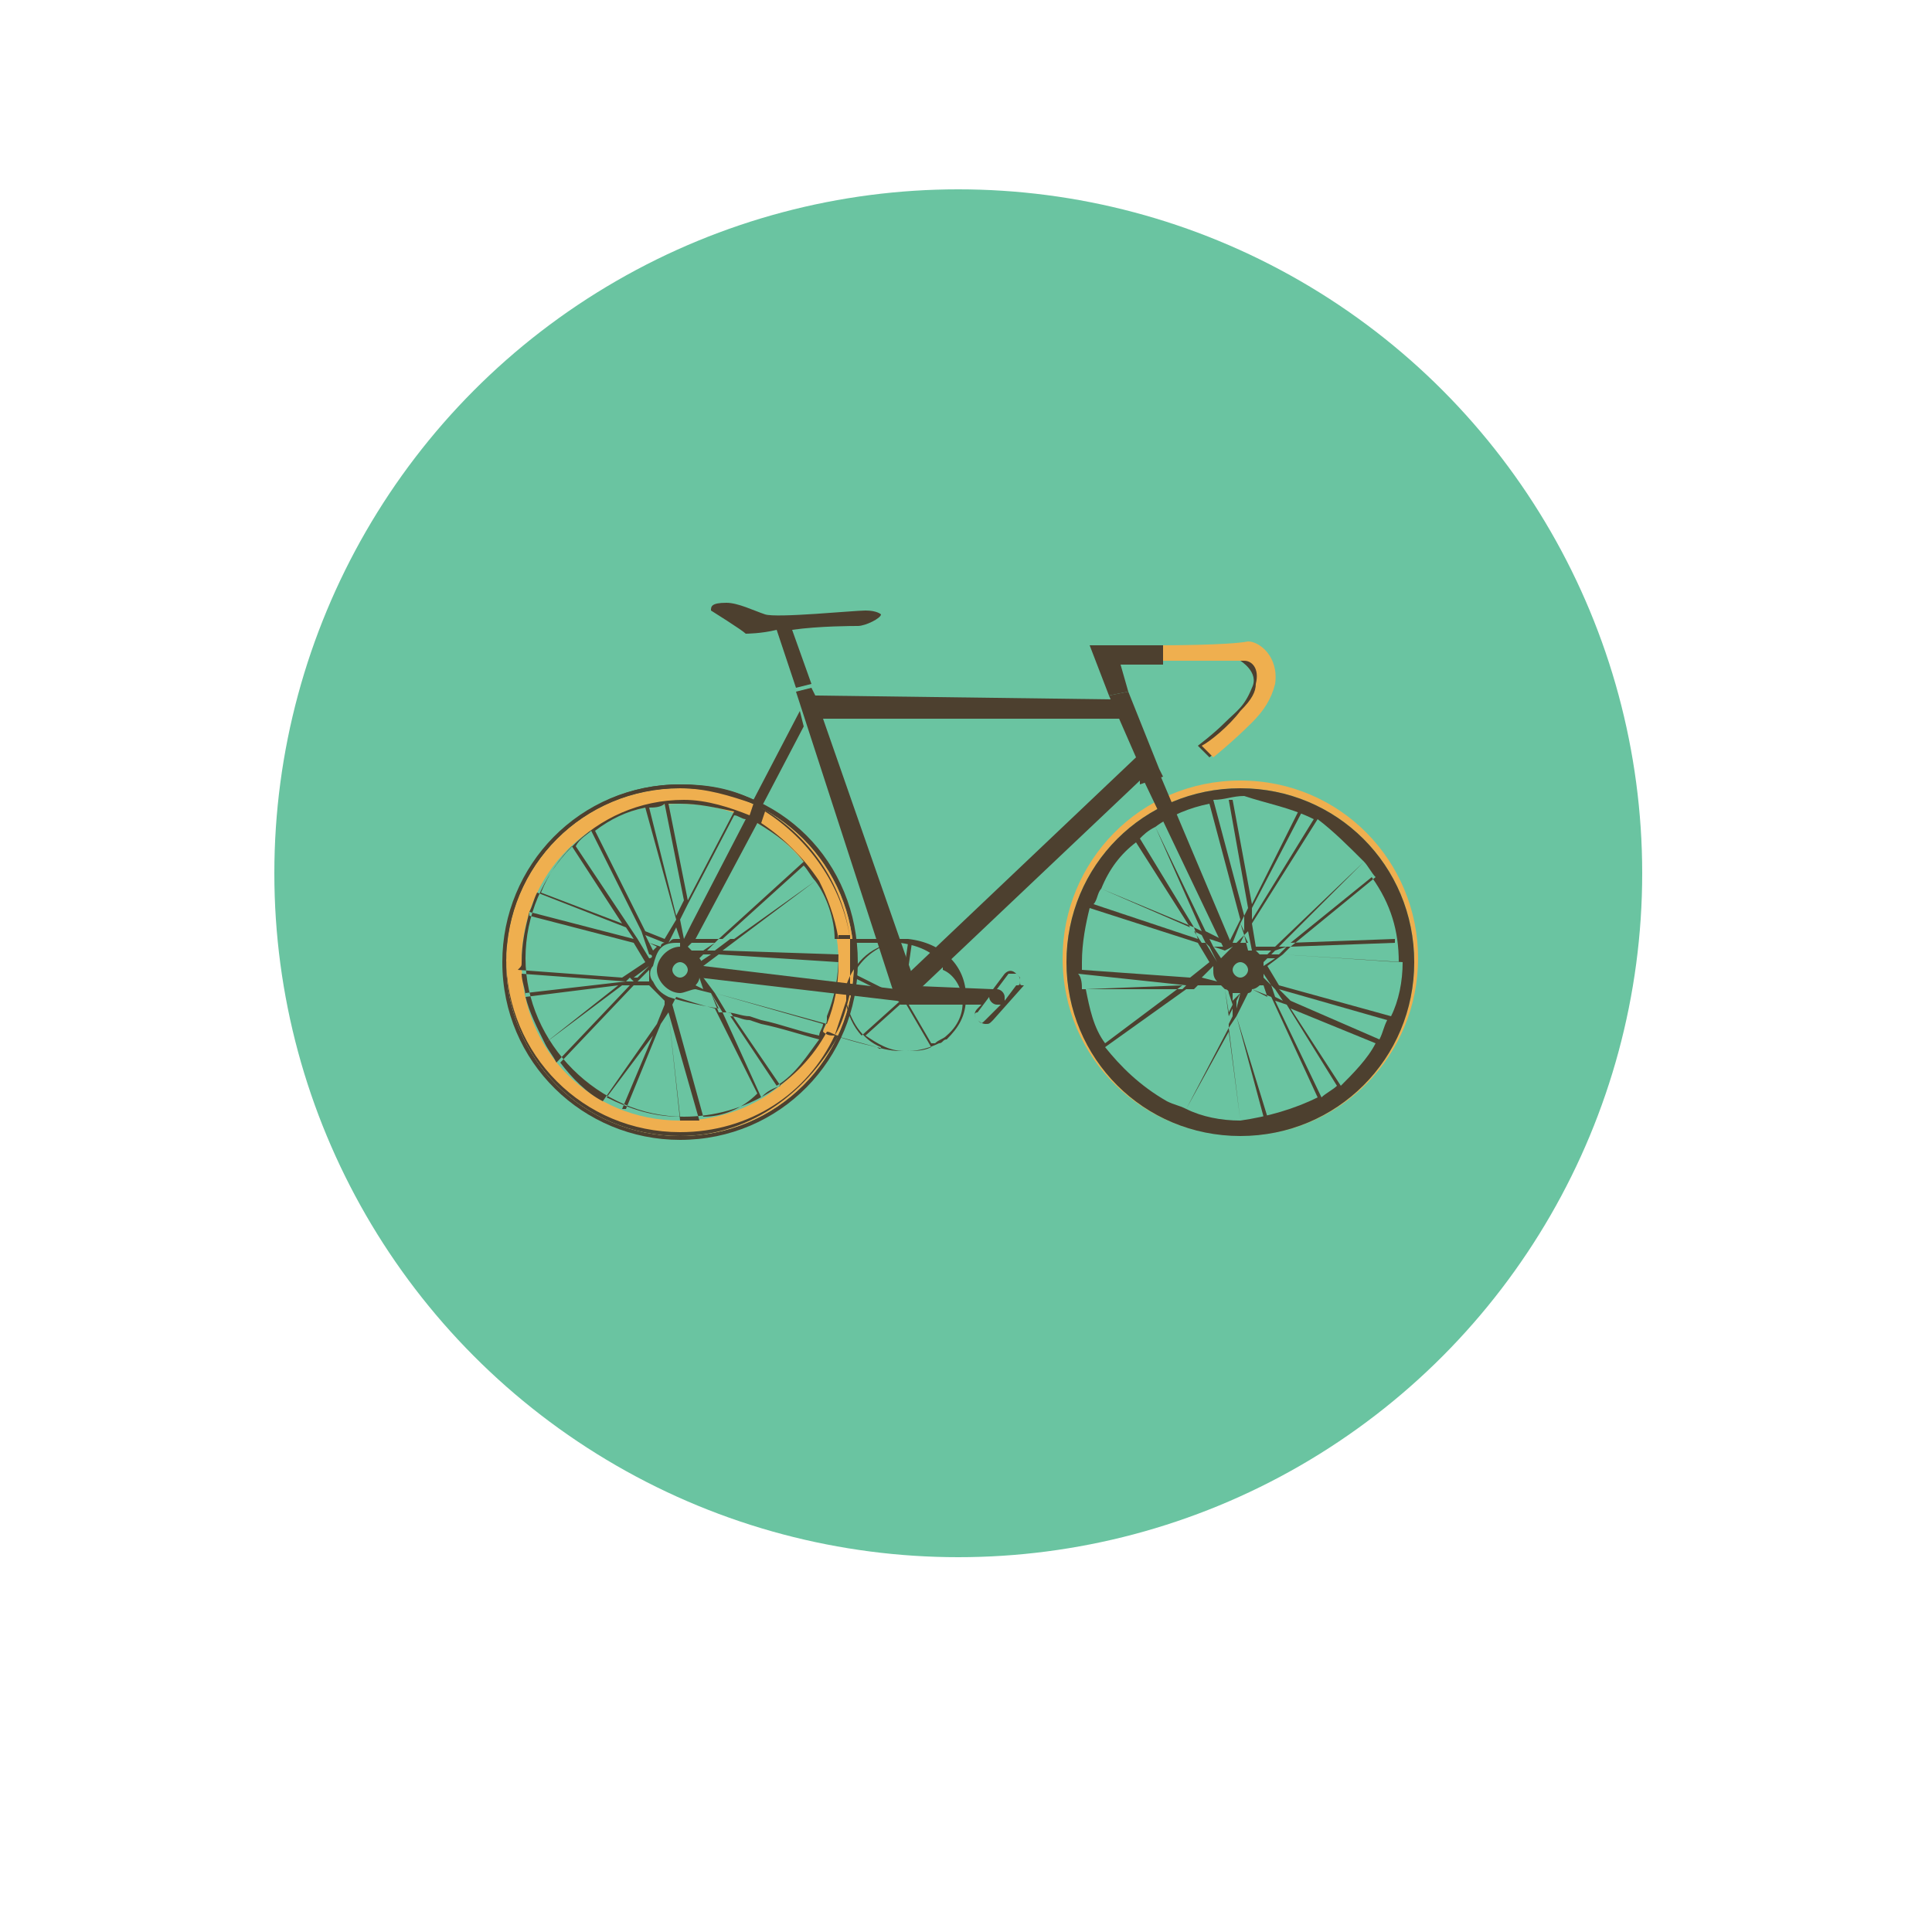 <?xml version="1.0" encoding="utf-8"?>
<!-- Generator: Adobe Illustrator 19.0.0, SVG Export Plug-In . SVG Version: 6.00 Build 0)  -->
<svg version="1.1" id="Layer_1" xmlns="http://www.w3.org/2000/svg" xmlns:xlink="http://www.w3.org/1999/xlink" x="0px" y="0px"
	 viewBox="0 0 50 50" style="enable-background:new 0 0 50 50;" xml:space="preserve">
<style type="text/css">
	.st0{fill:#6AC4A1;}
	.st1{fill:#4D402F;}
	.st2{fill:#EFAF4F;}
</style>
<g id="XMLID_54_">
	<circle id="XMLID_374_" class="st0" cx="24.8" cy="22.6" r="17.7"/>
	<g id="XMLID_55_">
		<g id="XMLID_351_">
			<g id="XMLID_352_">
				<path id="XMLID_353_" class="st1" d="M17.6,20.3c-2.6,0-4.6,2.1-4.6,4.6c0,2.6,2.1,4.6,4.6,4.6c2.6,0,4.6-2.1,4.6-4.6
					C22.2,22.3,20.2,20.3,17.6,20.3z M17.6,29.4c-2.5,0-4.5-2-4.5-4.5c0-2.5,2-4.5,4.5-4.5c2.5,0,4.5,2,4.5,4.5
					C22.1,27.4,20.1,29.4,17.6,29.4z"/>
			</g>
		</g>
		<g id="XMLID_346_">
			<path id="XMLID_348_" class="st2" d="M17.6,20.4c-2.5,0-4.5,2-4.5,4.5c0,2.5,2,4.5,4.5,4.5c2.5,0,4.5-2,4.5-4.5
				C22.1,22.4,20.1,20.4,17.6,20.4z M17.6,29c-2.3,0-4.1-1.8-4.1-4.1c0-2.3,1.8-4.1,4.1-4.1c2.3,0,4.1,1.8,4.1,4.1
				C21.7,27.2,19.9,29,17.6,29z"/>
		</g>
		<g id="XMLID_341_">
			<g id="XMLID_342_">
				<path id="XMLID_343_" class="st2" d="M32.1,20.2c-2.6,0-4.6,2.1-4.6,4.6c0,2.6,2.1,4.6,4.6,4.6c2.6,0,4.6-2.1,4.6-4.6
					C36.7,22.3,34.7,20.2,32.1,20.2z M32.1,29.4c-2.5,0-4.5-2-4.5-4.5c0-2.5,2-4.5,4.5-4.5c2.5,0,4.5,2,4.5,4.5
					C36.6,27.4,34.6,29.4,32.1,29.4z"/>
			</g>
		</g>
		<g id="XMLID_337_">
			<path id="XMLID_340_" class="st1" d="M22.4,15.8c-0.3,0-2.3,0.2-2.6,0.1c-0.3-0.1-0.7-0.3-1-0.3c-0.4,0-0.4,0.1-0.4,0.2
				c0,0,0.8,0.5,0.9,0.6c0,0,0.4,0,0.8-0.1l0.5,1.5l0.4-0.1l-0.5-1.4c0.7-0.1,1.6-0.1,1.7-0.1c0.2,0,0.6-0.2,0.6-0.3
				C22.8,15.9,22.7,15.8,22.4,15.8z"/>
		</g>
		<g id="XMLID_335_">
			<polygon id="XMLID_336_" class="st1" points="29,18.6 28.8,18.1 21.1,18 21,17.8 20.6,17.9 23.1,25.6 23.6,25.6 23.6,25.2 
				21.3,18.6 			"/>
		</g>
		<g id="XMLID_330_">
			<path id="XMLID_331_" class="st1" d="M26.4,25.4c0-0.1,0-0.1-0.1-0.2c-0.1-0.1-0.2-0.1-0.3,0l-0.3,0.4l-2.4-0.1
				c0,0-0.1,0-0.1,0.1l-5-0.6l-0.1,0.3l5.1,0.6c0,0,0.1,0,0.1,0.1c0,0,1.9,0,2.1,0l-0.1,0.1c-0.1,0.1-0.1,0.2,0,0.3
				c0,0,0.1,0.1,0.2,0.1c0.1,0,0.1,0,0.2-0.1l0.8-0.9C26.4,25.5,26.4,25.5,26.4,25.4z M25.5,26.4c-0.1,0.1-0.1,0.1-0.2,0
				c-0.1-0.1-0.1-0.2,0-0.2l0.3-0.4c0,0,0,0,0,0c0,0.1,0.1,0.2,0.2,0.2c0,0,0.1,0,0.1,0L25.5,26.4z M26.3,25.5L26,25.9
				c0,0,0,0,0-0.1c0-0.1-0.1-0.2-0.2-0.2c0,0,0,0,0,0l0.3-0.4c0,0,0.1,0,0.1,0c0,0,0.1,0,0.1,0c0,0,0.1,0.1,0.1,0.1
				C26.4,25.5,26.4,25.5,26.3,25.5z"/>
		</g>
		<g id="XMLID_327_">
			<g id="XMLID_328_">
				<polygon id="XMLID_329_" class="st1" points="29.6,20.2 31.7,24.6 31.9,24.5 30,20 				"/>
			</g>
		</g>
		<g id="XMLID_196_">
			<path id="XMLID_197_" class="st1" d="M32.1,20.4c-2.5,0-4.5,2-4.5,4.5c0,2.5,2,4.5,4.5,4.5c2.5,0,4.5-2,4.5-4.5
				C36.6,22.4,34.6,20.4,32.1,20.4z M36.2,24.9l-3-0.2l0.2-0.2l2.7-0.1l0-0.1l-2.7,0.1l2.1-1.7C36,23.4,36.2,24.1,36.2,24.9
				C36.2,24.9,36.2,24.9,36.2,24.9z M31.7,25.6c0,0,0.1,0,0.1,0.1l0.1,0.3l-0.1,0.2L31.7,25.6z M31.8,26.6l-1.1,2.1l0,0
				c-0.2-0.1-0.3-0.1-0.5-0.2l1.6-2.2L31.8,26.6z M30.9,25.3l0.3-0.2L30.9,25.3L30.9,25.3z M31,25.4L31,25.4l-0.2,0.1L31,25.4
				L31,25.4z M31,25.4l0.3,0L31,25.4L31,25.4z M31.1,25.3l0.3-0.3c0,0,0,0,0,0.1c0,0.1,0,0.2,0.1,0.3L31.1,25.3z M32.1,25.7
				C32.2,25.7,32.2,25.7,32.1,25.7L32,26.1l0-0.2L32.1,25.7z M31.9,25.9l0-0.2c0.1,0,0.1,0,0.2,0L31.9,25.9z M32.1,25.3
				c-0.1,0-0.2-0.1-0.2-0.2c0-0.1,0.1-0.2,0.2-0.2c0.1,0,0.2,0.1,0.2,0.2C32.3,25.2,32.2,25.3,32.1,25.3z M32.1,24.4l0.1-0.2
				l0.1,0.2C32.2,24.4,32.1,24.4,32.1,24.4C32.1,24.4,32.1,24.4,32.1,24.4z M32.2,24.2l0.1-0.1l0.1,0.5c0,0-0.1,0-0.1,0L32.2,24.2z
				 M32.2,24.1l-0.1-0.2l0.1-0.2l0,0.2L32.2,24.1z M32.2,24.2L32,24.4c0,0-0.1,0-0.1,0l0,0l0,0l0.2-0.5L32.2,24.2z M31.8,24.4
				l-0.6-0.3l-1.3-2.7c0.4-0.3,0.9-0.5,1.4-0.6l0.8,3L31.8,24.4z M31.1,24.1L30.9,24l-1.4-2.3l0,0c0.1-0.1,0.2-0.2,0.4-0.3
				L31.1,24.1z M31,24.3l-2.7-0.9c0.1-0.1,0.1-0.3,0.2-0.4l2.4,1L31,24.3z M30.9,24.1l0.2,0.1l0.1,0.2l-0.1,0L30.9,24.1z M31.3,24.5
				l0.2,0.4c0,0,0,0,0,0l0,0l0,0l-0.3-0.5L31.3,24.5z M31.4,24.5l0.3,0.1l0-0.1L31.4,24.5l-0.1-0.2l0.6,0.2l0,0
				c-0.1,0.1-0.2,0.2-0.3,0.3L31.4,24.5z M31.9,26.1l0,0.2l-0.1,0.2l0-0.2L31.9,26.1z M32,26.3l0.7,2.6l0.1,0L32,26.3l0.3-0.6l0,0
				c0,0,0.1,0,0.1-0.1l0.5,0.2l1.2,2.6c-0.6,0.3-1.3,0.5-2,0.6l-0.3-2.4L32,26.3z M33.3,24.5l-0.2,0.2l-0.2,0l0.1-0.1L33.3,24.5z
				 M33.1,24.5l2.2-2.2c0.1,0.1,0.2,0.3,0.3,0.4l-2.2,1.8L33.1,24.5z M32.8,25.4l-0.1-0.1c0,0,0-0.1,0-0.1l0.2,0.3L32.8,25.4z
				 M33,25.6l0.2,0.3L33,25.8l-0.1-0.3L33,25.6z M32.7,24.8C32.7,24.8,32.7,24.8,32.7,24.8L32.7,24.8L32.7,24.8z M32.7,25.4
				L32.7,25.4C32.7,25.4,32.7,25.4,32.7,25.4L32.7,25.4z M32.7,25c0,0,0-0.1,0-0.1l0.1-0.1l0.2,0L32.7,25z M32.8,24.7l-0.2,0
				c0,0-0.1-0.1-0.1-0.1l0.4,0L32.8,24.7z M32.6,25.5l0.1,0l0.1,0.3l-0.4-0.2C32.5,25.6,32.6,25.5,32.6,25.5z M33,25.9l0.3,0.1
				l1.3,2.1c-0.1,0.1-0.3,0.2-0.4,0.3L33,25.9z M33.1,25.6l2.8,0.8c-0.1,0.2-0.1,0.3-0.2,0.5l-2.3-1L33.1,25.6z M33.1,25.5l-0.3-0.5
				l0.4-0.3l3.1,0.2c0,0.5-0.1,1-0.3,1.4L33.1,25.5z M35.3,22.3L33,24.5l-0.5,0l-0.1-0.6l1.7-2.7C34.5,21.5,34.9,21.9,35.3,22.3z
				 M34,21.2l-1.6,2.6l0-0.3l1.3-2.5l-0.1,0l-1.2,2.4l-0.5-2.7l-0.1,0l0.5,2.8l-0.1,0.2l-0.8-3c0.3,0,0.5-0.1,0.8-0.1
				C32.8,20.8,33.4,20.9,34,21.2z M29.4,21.8l1.4,2.2l-2.3-1C28.7,22.5,29,22.1,29.4,21.8z M28.2,23.5l2.8,0.9l0.3,0.5l-0.5,0.4
				L28,25.1c0-0.1,0-0.1,0-0.2C28,24.4,28.1,23.9,28.2,23.5z M28,25.6c0-0.1,0-0.3-0.1-0.4l2.8,0.3l-0.1,0.1L28,25.6z M30.6,25.5
				l-2,1.5c-0.3-0.4-0.4-0.9-0.5-1.4L30.6,25.5z M28.6,27.1l2.1-1.5l0.2,0l-1.9,1.9l0,0l2-2l0.6,0c0,0,0,0,0.1,0.1l0.1,0.7l-1.6,2.2
				C29.5,28.1,29,27.6,28.6,27.1z M30.7,28.7l1.1-2l0.3,2.3l0,0C31.6,29,31.1,28.9,30.7,28.7z M34.7,28.1l-1.3-2l2.2,0.9
				C35.4,27.4,35,27.8,34.7,28.1z"/>
		</g>
		<path id="XMLID_63_" class="st1" d="M23.5,24.3c-0.1,0-0.2,0-0.4,0c0,0-0.5,0-1.1,0c-0.2-1.5-1.1-2.7-2.3-3.4l1.1-2.1l-0.1-0.4
			l-1.2,2.3c-0.6-0.3-1.2-0.4-1.9-0.4c-2.5,0-4.5,2-4.5,4.5s2,4.5,4.5,4.5c1.8,0,3.3-1,4-2.5c0.6,0.2,1.1,0.3,1.1,0.3
			c0,0,0.3,0.1,0.6,0.1c0.1,0,0.1,0,0.2,0c0.3,0,0.6-0.1,0.8-0.2c0.1,0,0.1-0.1,0.2-0.1c0,0,0,0,0,0c0,0,0,0,0,0c0,0,0,0,0,0
			c0.3-0.3,0.5-0.6,0.5-1.1C25,25,24.4,24.4,23.5,24.3z M23.1,24.4c-0.4,0.1-0.8,0.4-1,0.8c0-0.1,0-0.2,0-0.3c0-0.2,0-0.4,0-0.5
			C22.6,24.4,23,24.4,23.1,24.4z M22,25.7c-0.1,0.4-0.2,0.8-0.4,1.1c-0.1,0-0.2,0-0.3-0.1c0-0.1,0.1-0.2,0.1-0.3l0,0l0-0.1
			c0.2-0.5,0.3-1,0.3-1.6c0,0,0,0,0,0l0,0l0-0.1l0,0c0-0.2,0-0.3,0-0.4c0.1,0,0.2,0,0.3,0c0,0.2,0,0.4,0,0.5c0,0.2,0,0.4,0,0.5
			C22,25.5,22,25.6,22,25.7z M13.5,24.9c0-0.5,0.1-0.9,0.2-1.3l0,0.1l2.7,0.7l0.3,0.5l-0.6,0.4l-2.7-0.2C13.5,25,13.5,25,13.5,24.9z
			 M21.7,24.9c0,0.6-0.1,1.1-0.3,1.6l-2.9-0.8l-0.3-0.4l0,0c0-0.1,0-0.1,0-0.2c0,0,0-0.1,0-0.1l0.4-0.3L21.7,24.9
			C21.7,24.9,21.7,24.9,21.7,24.9z M17.3,25.8L17.3,25.8L17.3,25.8C17.3,25.8,17.3,25.7,17.3,25.8c-0.2-0.1-0.3-0.2-0.4-0.4l0,0l0,0
			c-0.1-0.1-0.1-0.3,0-0.4c0.1-0.4,0.2-0.6,0.6-0.6c0,0,0.1,0,0.1,0l0,0l0,0h0l0,0.1c0,0,0,0,0,0c-0.3,0-0.6,0.3-0.6,0.6
			c0,0.3,0.3,0.6,0.6,0.6c0.1,0,0.3-0.1,0.4-0.1l0,0l0.4,0.1l0.2,0.4C18,26,17.6,25.9,17.3,25.8z M17.5,25.9L17.5,25.9l-0.1,0
			C17.4,25.9,17.4,25.9,17.5,25.9z M17.3,26.1L17.3,26.1L17.3,26.1L17.3,26.1z M17.3,26.1l-0.1,0.1L17.3,26.1L17.3,26.1z M16.5,25.3
			l-0.1,0l0.4-0.3L16.5,25.3z M16.5,25.4L16.5,25.4L16.5,25.4L16.5,25.4z M16.4,25.4L16.4,25.4l-0.2,0l0.1-0.1L16.4,25.4z
			 M16.8,25.1c0,0.1,0,0.2,0,0.3l-0.3,0L16.8,25.1z M16.8,25L16.8,25C16.8,25,16.8,25,16.8,25L16.8,25z M16.8,24.8l-0.3-0.5l0.2,0.1
			l0.1,0.3C16.9,24.7,16.9,24.8,16.8,24.8z M16.8,24.4l-0.1-0.2l0.5,0.2c0,0-0.1,0-0.1,0.1L16.8,24.4z M17,24.5c0,0-0.1,0.1-0.1,0.1
			l-0.1-0.2L17,24.5z M16.7,24.4l-0.2-0.1l-0.2-0.3l0.3,0.1L16.7,24.4z M17.7,24.3C17.7,24.3,17.7,24.3,17.7,24.3l-0.1-0.5l0.2-0.4
			l0.1,0.5L17.7,24.3z M17.8,25.1c0,0.1-0.1,0.2-0.2,0.2c-0.1,0-0.2-0.1-0.2-0.2c0-0.1,0.1-0.2,0.2-0.2C17.7,24.9,17.8,25,17.8,25.1
			z M17.6,24.3c-0.1,0-0.1,0-0.1,0c-0.1,0-0.1,0-0.2,0.1l0.2-0.4L17.6,24.3z M18.1,25.3l0.1,0.3L18,25.5
			C18,25.5,18.1,25.4,18.1,25.3z M18,24.7l0.1,0L18,24.7C18.1,24.7,18.1,24.7,18,24.7z M18.1,24.8l0.1-0.1l0.2,0l-0.3,0.2
			C18.2,24.9,18.1,24.8,18.1,24.8z M18.3,24.6l0.3-0.3c0.1,0,0.2,0,0.3,0l-0.4,0.3L18.3,24.6z M18.2,24.6l-0.3,0
			c0,0-0.1-0.1-0.1-0.1l0.1-0.1c0.2,0,0.4,0,0.6,0L18.2,24.6z M18.3,25.6L18.3,25.6L18.3,25.6L18.3,25.6z M18.4,25.7L18.4,25.7
			l0.3,0.5c0,0-0.1,0-0.1,0L18.4,25.7z M18.7,24.6l0.4-0.3c0,0,0.1,0,0.1,0c0.8,0,1.7,0,2.5,0c0,0.1,0,0.3,0,0.4L18.7,24.6z
			 M19.1,24.3l2-1.5c0.3,0.4,0.5,1,0.5,1.5C20.9,24.3,19.9,24.3,19.1,24.3z M19,24.3c-0.1,0-0.2,0-0.3,0l2.1-1.9
			c0.1,0.1,0.2,0.3,0.3,0.4L19,24.3z M18.6,24.3c-0.2,0-0.5,0-0.6,0l0,0l1.6-3c0.5,0.3,0.9,0.6,1.2,1L18.6,24.3z M17.9,23.9
			l-0.1-0.5l1.2-2.3c0.1,0,0.2,0.1,0.3,0.1L17.9,23.9z M17.8,23.3l-0.5-2.5c0.1,0,0.2,0,0.3,0c0.5,0,0.9,0.1,1.4,0.2L17.8,23.3z
			 M17.2,20.8l0.5,2.5l-0.2,0.4l-0.7-2.8C16.9,20.9,17.1,20.9,17.2,20.8z M16.7,20.9l0.8,2.9l-0.3,0.5l-0.5-0.2l-1.3-2.6
			C15.8,21.2,16.2,21,16.7,20.9z M15.3,21.5l1.3,2.6L16.3,24l-1.4-2.1C15,21.7,15.2,21.6,15.3,21.5z M14.8,21.9l1.3,2L14,23.1
			C14.2,22.6,14.5,22.2,14.8,21.9z M16.2,24l0.2,0.3l-2.7-0.7c0.1-0.2,0.1-0.3,0.2-0.5l0,0L16.2,24z M16.2,25.4L16.2,25.4l-2.6,0.3
			l0,0.1c0-0.2-0.1-0.4-0.1-0.6L16.2,25.4z M16,25.5L14.1,27c-0.2-0.4-0.4-0.8-0.5-1.2L16,25.5z M14.1,27l2-1.5l0.2,0l-1.9,2
			C14.3,27.3,14.2,27.2,14.1,27L14.1,27z M16.4,25.5l0.4,0l0,0l0,0c0.1,0.1,0.2,0.2,0.4,0.4l0,0.1L17,26.5l-1.4,2
			c-0.4-0.2-0.8-0.6-1.1-1L16.4,25.5z M16.9,26.8l-0.8,1.9l0.1,0l0.9-2.2l0.2-0.3l0.3,2.7c-0.7,0-1.3-0.2-1.9-0.5L16.9,26.8z
			 M17.6,29l-0.3-2.8l0,0l0.8,2.8C18,29,17.8,29,17.6,29z M18.2,28.9l-0.8-2.9l0.1-0.2c0.3,0.1,0.6,0.2,1,0.3l1.1,2.2
			C19.2,28.7,18.7,28.9,18.2,28.9z M19.7,28.4l-1-2.2c0.1,0,0.1,0,0.2,0l1.3,1.9C19.9,28.2,19.8,28.3,19.7,28.4z M20.1,28.1
			l-1.2-1.8c0.2,0,0.3,0.1,0.5,0.1l0.3,0.1c0.5,0.1,1.1,0.3,1.5,0.4C20.9,27.3,20.6,27.8,20.1,28.1z M19.7,26.4l-0.3-0.1
			c-0.2,0-0.4-0.1-0.6-0.1l-0.3-0.5l2.8,0.8c0,0.1-0.1,0.2-0.1,0.3C20.7,26.7,20.2,26.5,19.7,26.4z M22,24.3c-0.1,0-0.2,0-0.3,0
			c-0.1-0.6-0.3-1.1-0.5-1.5l0,0l0,0c-0.4-0.6-0.9-1.1-1.5-1.5l0.1-0.3C20.9,21.7,21.8,22.9,22,24.3z M17.6,29.4
			c-2.5,0-4.5-2-4.5-4.5c0-2.5,2-4.5,4.5-4.5c0.7,0,1.3,0.2,1.9,0.4l-0.1,0.3c-0.5-0.2-1.1-0.4-1.7-0.4c-2.3,0-4.1,1.9-4.1,4.1
			s1.9,4.1,4.1,4.1c1.6,0,3-0.9,3.7-2.2c0.1,0,0.2,0.1,0.3,0.1C20.8,28.4,19.3,29.4,17.6,29.4z M22.7,27.1c0,0-0.4-0.1-1.1-0.3
			c0.1-0.3,0.2-0.6,0.3-0.9c0.1,0.5,0.4,1,0.9,1.2C22.8,27.2,22.7,27.1,22.7,27.1z M23.4,27.2C23.4,27.2,23.3,27.2,23.4,27.2
			c-0.4,0-0.7-0.2-1-0.4l1-0.9l0.7,1.2C23.9,27.2,23.7,27.2,23.4,27.2z M24.5,26.8c-0.1,0.1-0.2,0.1-0.3,0.2c0,0,0,0-0.1,0l-0.7-1.2
			l0.2-1.4l-0.1,0l-0.2,1.4l-1.2-0.6l0,0.1l1.2,0.6l-1,0.9c-0.2-0.2-0.4-0.6-0.4-0.9c0,0,0,0,0-0.1c0-0.1,0-0.2,0-0.3
			c0.2-0.6,0.7-1.1,1.4-1.1c0,0,0,0,0,0c0.7,0.1,1,0.4,1.1,0.6c0,0,0,0,0,0.1C24.9,25.3,25.2,26.2,24.5,26.8z"/>
		<g id="XMLID_58_">
			<g id="XMLID_61_">
				<path id="XMLID_62_" class="st1" d="M32.9,17.4c-0.1-0.3-0.3-0.7-0.9-0.7c-0.7,0-3.8,0-3.8,0l0.5,1.3l0.5-0.1L29,17.2l1.1,0
					l0-0.1l2,0c0,0,0.5,0.3,0.3,0.7c-0.2,0.5-0.4,0.6-0.7,0.9c-0.3,0.3-0.7,0.6-0.7,0.6l0.3,0.3c0,0,0.8-0.6,1.2-1.1
					C32.9,18.1,33,17.7,32.9,17.4z"/>
			</g>
			<g id="XMLID_59_">
				<polygon id="XMLID_60_" class="st1" points="30,19.9 29.2,17.9 28.7,18 29.4,19.6 23.5,25.2 23.5,25.6 23.8,25.6 29.5,20.2 
					29.5,20.3 30.1,20.1 30,19.9 				"/>
			</g>
		</g>
		<g id="XMLID_56_">
			<g id="XMLID_57_">
				<path id="XMLID_70_" class="st2" d="M30.1,16.7v0.4c0,0,1.9,0,2.1,0c0.2,0,0.4,0.2,0.3,0.6c0,0.2-0.1,0.4-0.4,0.7
					c-0.3,0.4-0.8,0.8-1,0.9l0.3,0.3c0,0,0.5-0.4,1-0.9c0.3-0.3,0.5-0.6,0.6-1c0.1-0.7-0.4-1.1-0.7-1.1
					C31.8,16.7,30.1,16.7,30.1,16.7z"/>
			</g>
		</g>
	</g>
</g>
</svg>
